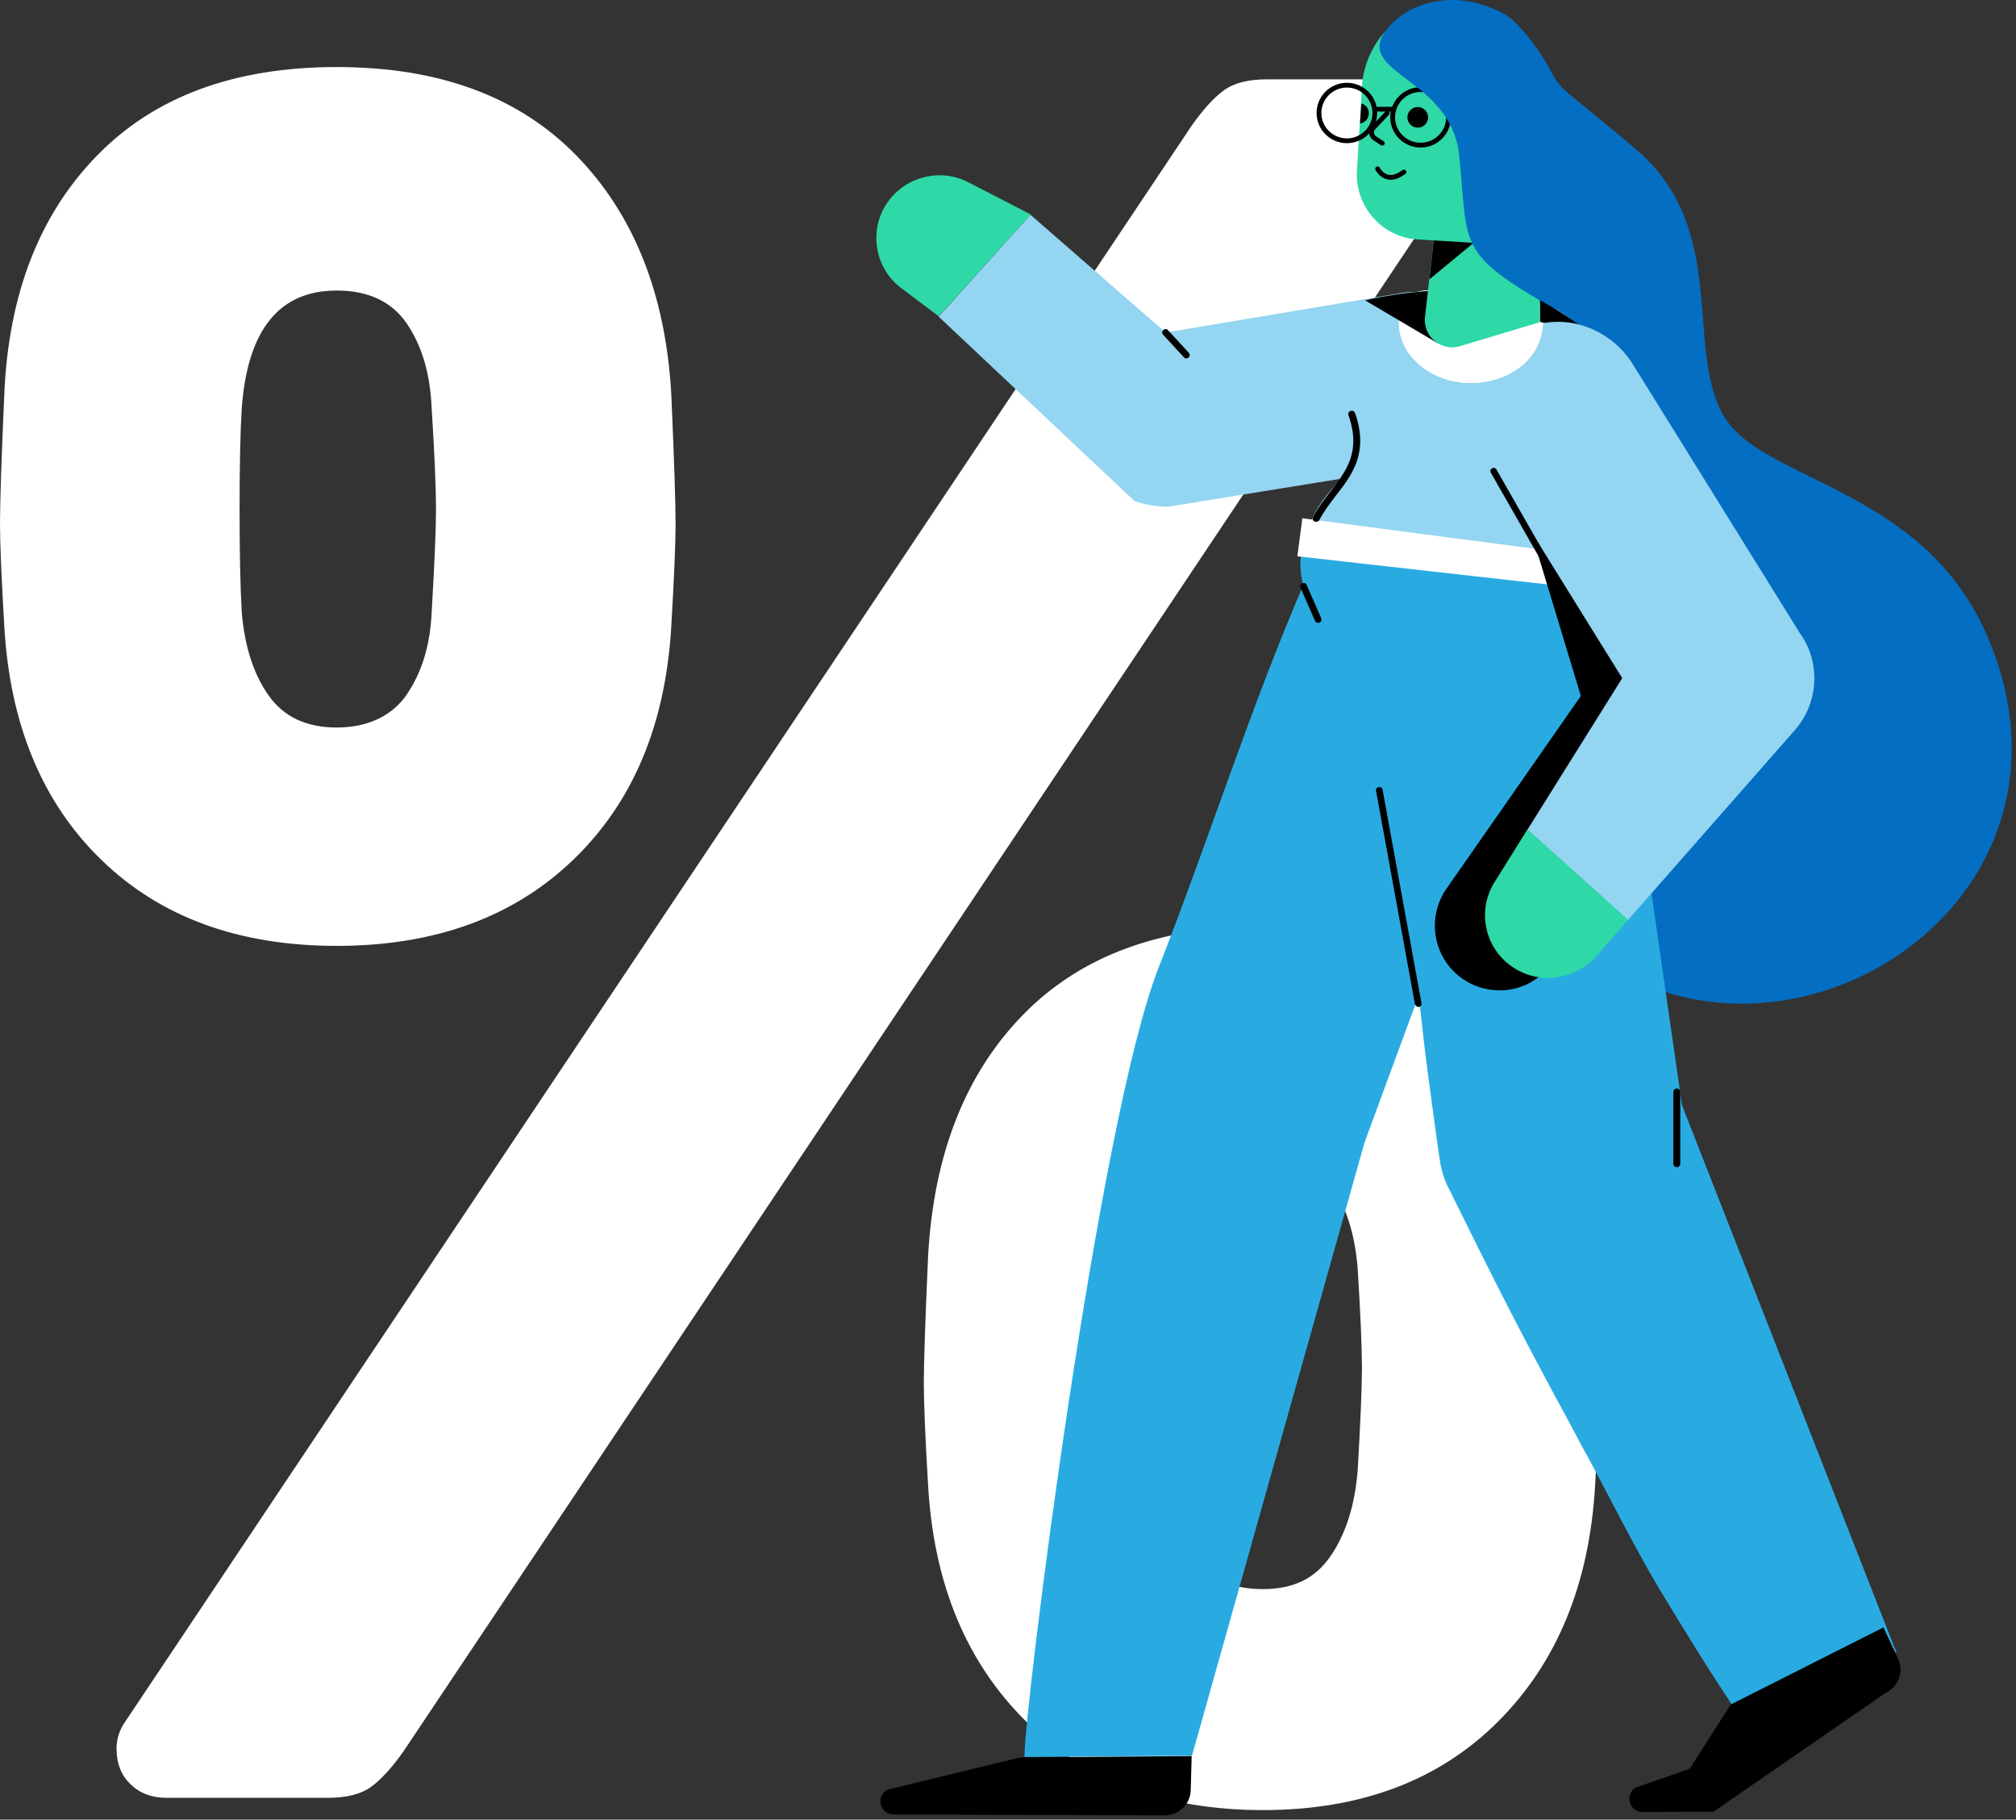 <svg width="421" height="380" viewBox="0 0 421 380" fill="none" xmlns="http://www.w3.org/2000/svg">
<rect x="0" y="0" width="421" height="380" fill="#333333" stroke="none"/>
<g clip-path="url(#clip0_316_535)">
<path d="M21.186 179.595C8.863 167.632 2.099 151.399 0.903 130.895C0.301 120.643 0 113.464 0 109.365C0 104.923 0.293 95.87 0.903 82.195C1.806 61.349 8.261 44.773 20.284 32.468C32.298 20.153 48.978 14 70.315 14C91.652 14 108.324 20.153 120.346 32.459C132.361 44.764 138.975 61.349 140.178 82.186C140.78 95.861 141.081 104.923 141.081 109.356C141.081 113.455 140.78 120.634 140.178 130.886C138.975 151.39 132.14 167.632 119.673 179.586C107.199 191.559 90.749 197.531 70.315 197.531C49.881 197.531 33.502 191.559 21.186 179.586V179.595ZM27.269 372.622C25.313 370.748 24.339 368.262 24.339 365.19C24.339 363.136 24.941 361.262 26.144 359.55L248.811 26.306C251.211 22.892 253.468 20.414 255.575 18.874C257.674 17.333 260.683 16.567 264.588 16.567H298.391C301.393 16.567 303.872 17.513 305.828 19.387C307.776 21.27 308.759 23.747 308.759 26.819C308.759 28.873 308.149 30.756 306.953 32.459L84.286 365.703C81.878 369.127 79.621 371.595 77.522 373.135C75.415 374.676 72.406 375.442 68.509 375.442H34.706C31.696 375.442 29.217 374.505 27.269 372.622ZM84.967 144.994C88.119 140.381 89.846 134.661 90.147 127.823C90.749 117.571 91.05 110.392 91.05 106.293C91.05 101.852 90.749 94.843 90.147 85.276C89.846 78.096 88.119 72.204 84.967 67.592C81.815 62.98 76.928 60.673 70.315 60.673C58.292 60.673 51.679 68.88 50.483 85.285C50.182 90.077 50.032 97.077 50.032 106.302C50.032 115.527 50.182 122.706 50.483 127.832C51.085 135.012 52.962 140.823 56.114 145.264C59.266 149.714 64.003 151.93 70.315 151.93C76.627 151.93 81.807 149.624 84.967 145.012V144.994ZM214.327 359.55C201.853 347.245 195.017 330.84 193.822 310.337C193.212 300.085 192.919 292.905 192.919 288.806C192.919 284.707 193.212 275.825 193.822 262.15C195.017 240.962 201.631 224.215 213.654 211.909C225.668 199.603 242.348 193.451 263.685 193.451C285.022 193.451 301.694 199.603 313.717 211.909C325.731 224.215 332.194 240.962 333.097 262.15C333.699 275.825 334 284.707 334 288.806C334 292.905 333.699 300.085 333.097 310.337C331.893 330.84 325.129 347.254 312.814 359.55C300.49 371.856 284.111 378.009 263.685 378.009C243.259 378.009 226.793 371.856 214.327 359.55ZM277.878 324.949C281.03 320.336 282.907 314.436 283.509 307.265C284.111 297.013 284.412 289.833 284.412 285.734C284.412 281.293 284.111 274.284 283.509 264.717C282.907 257.538 281.03 251.736 277.878 247.286C274.726 242.845 269.989 240.619 263.677 240.619C257.365 240.619 252.185 242.926 249.025 247.538C245.873 252.15 244.138 257.88 243.845 264.708C243.544 269.501 243.394 276.501 243.394 285.725C243.394 294.95 243.544 302.13 243.845 307.256C244.138 314.436 245.873 320.327 249.025 324.94C252.177 329.552 257.064 331.858 263.677 331.858C270.29 331.858 274.718 329.552 277.878 324.94V324.949Z" fill="white"/>
</g>
<path d="M307.728 162.491C301.31 142.731 310.018 140.384 296.661 120.233C283.238 100.02 300.85 63.825 300.195 43.478C299.932 36.694 295.81 25.741 294.5 15.765C292.993 3.309 308.321 -3.861 316.962 5.204C319.846 8.333 322.333 11.792 324.231 15.508C325.016 16.945 326.063 18.314 327.373 19.359C331.433 22.751 335.622 26.076 341.323 30.898C361.104 47.395 351.869 72.112 359.726 86.457C367.583 100.802 401.773 101.389 415.196 133.276C444.273 202.201 335.824 249.282 307.728 162.491Z" fill="#036EC2"/>
<path d="M215.256 44.785L202.225 38.068C195.807 34.743 187.815 37.286 184.477 43.679C181.532 49.351 183.1 56.331 188.213 60.175L196.008 66.043L215.262 44.785H215.256Z" fill="#2ED8A7"/>
<path d="M196.003 66.11L236.935 104.652C239.164 105.434 241.455 105.758 243.88 105.825L298.695 96.957C308.585 95.197 315.266 85.808 313.496 75.895C311.794 66.244 302.626 59.722 292.865 61.158L243.42 69.44L215.195 44.857L196.009 66.115L196.003 66.11Z" fill="#94D5F1"/>
<path d="M340.08 123.948L271.578 117.36C273.673 99.103 286.184 101.316 282.711 88.535C279.895 78.035 284.414 64.992 293.912 61.471C296.141 60.689 298.499 60.365 300.856 60.689C311.726 61.93 312.516 61.539 317.097 62.058C318.536 62.187 319.981 62.517 321.353 62.969C333.142 66.881 339.296 80.835 334.189 92.771C333.209 95.051 332.554 97.466 332.358 99.88C331.966 104.183 341.525 111.358 340.086 123.943L340.08 123.948Z" fill="#94D5F1"/>
<path d="M322.267 67.411C322.267 74.391 315.518 79.996 307.202 79.996C298.885 79.996 292.137 74.324 292.137 67.411C292.137 65.327 292.725 63.237 293.907 61.544C296.136 60.761 298.493 60.437 300.851 60.761C311.721 62.002 312.511 61.611 317.092 62.13C318.531 62.259 319.976 62.589 321.348 63.041C321.936 64.41 322.267 65.908 322.267 67.411Z" fill="white"/>
<path d="M322.267 67.411C322.267 74.391 315.518 79.996 307.202 79.996C298.885 79.996 292.137 74.324 292.137 67.411C292.137 65.327 292.725 63.237 293.907 61.544C296.136 60.761 298.493 60.437 300.851 60.761C311.721 62.002 312.511 61.611 317.092 62.13C318.531 62.259 319.976 62.589 321.348 63.041C321.936 64.41 322.267 65.908 322.267 67.411Z" fill="white"/>
<path d="M270.923 116.192L326.589 123.496L327.637 115.538L271.97 108.234L270.923 116.192Z" fill="white"/>
<path d="M272.754 120.818C261.161 147.553 252.582 175.008 241.975 202.005C229.335 234.025 213.75 357.794 213.946 366.92L248.919 366.657L285.399 237.021L284.811 238.977L322.406 136.924C322.669 136.013 277.413 122.512 272.765 120.818H272.754Z" fill="#29ABE2"/>
<path d="M293.055 135.622L292.988 137.254L292.921 138.886L292.854 142.144L292.786 148.665C292.719 150.817 292.854 153.035 292.854 155.187L292.982 161.708C293.246 170.381 293.766 179.054 294.422 187.66C295.01 196.266 295.928 204.939 296.908 213.551C297.827 222.157 299.07 230.701 300.246 239.374L300.772 242.895C301.036 244.459 301.495 245.957 302.15 247.393C304.833 252.808 311.906 267.153 315.708 274.457L319.242 281.241L322.843 288.026C325.201 292.524 327.754 297.023 330.112 301.588C335.091 310.524 341.117 322.846 346.42 331.653C351.724 340.455 357.161 349.323 362.991 357.935L395.999 345.026L350.223 228.17L351.992 235.932L337.062 132.247L293.055 135.639V135.622Z" fill="#29ABE2"/>
<path d="M340.08 123.949C338.966 133.6 327.245 146.906 310.349 145.145L296.729 143.318C281.339 141.686 270.531 126.687 271.645 116.254L340.08 123.949Z" fill="#29ABE2"/>
<path d="M323.644 201.748L336.939 185.38C341.324 182.379 343.62 177.227 343.032 172.013L340.215 130.799L319.914 111.626L330.129 145.34L302.032 185.643C299.283 189.621 298.891 194.707 300.918 199.077C304.06 205.794 312.18 208.728 318.928 205.531C320.76 204.615 322.4 203.38 323.644 201.748Z" fill="black"/>
<path d="M296.135 50.004L308.903 50.787C315.517 51.178 321.151 46.16 321.543 39.638L322.658 20.465C323.246 9.964 315.193 0.9 304.647 0.252C294.102 -0.335 285.002 7.684 284.413 18.185L283.366 35.726C282.974 43.159 288.67 49.619 296.135 50.01V50.004Z" fill="#2ED8A7"/>
<path d="M285.853 23.656C285.853 24.762 285.069 25.612 284.021 25.807L284.285 21.633C285.136 21.761 285.858 22.611 285.858 23.656H285.853Z" fill="black"/>
<path d="M300.195 71.653L285.069 62.718C285.069 62.718 295.418 60.175 305.762 60.633L300.195 71.653Z" fill="black"/>
<path d="M304.844 72.307L321.544 67.289L322.003 30.965L301.702 29.725L297.575 66.244C297.25 69.373 299.473 72.112 302.615 72.503C303.399 72.631 304.122 72.503 304.844 72.307Z" fill="#2ED8A7"/>
<path d="M281.272 29.401C284.492 29.401 287.102 26.801 287.102 23.594C287.102 20.388 284.492 17.788 281.272 17.788C278.052 17.788 275.442 20.388 275.442 23.594C275.442 26.801 278.052 29.401 281.272 29.401Z" stroke="black" stroke-miterlimit="10" stroke-linecap="round"/>
<path d="M289.717 23.594L286.833 26.656C286.245 27.243 286.307 28.154 286.9 28.741L286.968 28.808L288.67 29.914" stroke="black" stroke-miterlimit="10" stroke-linecap="round"/>
<path d="M287.69 35.263C287.69 35.263 289.46 38.783 293.189 35.916" stroke="black" stroke-miterlimit="10" stroke-linecap="round"/>
<path d="M299.411 50.2L307.727 50.72L298.493 58.348L299.411 50.2Z" fill="black"/>
<path d="M296.068 26.657C297.262 26.657 298.23 25.693 298.23 24.505C298.23 23.317 297.262 22.354 296.068 22.354C294.874 22.354 293.906 23.317 293.906 24.505C293.906 25.693 294.874 26.657 296.068 26.657Z" fill="black"/>
<path d="M296.661 30.311C299.881 30.311 302.491 27.714 302.491 24.511C302.491 21.307 299.881 18.71 296.661 18.71C293.442 18.71 290.832 21.307 290.832 24.511C290.832 27.714 293.442 30.311 296.661 30.311Z" stroke="black" stroke-miterlimit="10" stroke-linecap="round"/>
<path d="M186.633 378.924L243.218 379.12C246.164 379.12 248.589 376.773 248.656 373.839L248.852 366.73L213.879 366.993C213.352 366.993 212.764 367.06 212.305 367.189L185.978 373.582C182.769 374.303 183.357 378.863 186.633 378.93V378.924Z" fill="black"/>
<path d="M343.093 378.4L357.827 378.333L393.848 353.487C396.531 352.185 397.645 348.989 396.335 346.312L393.322 339.857L361.428 355.963L352.849 369.397L342.303 373.046C339.162 373.829 339.817 378.461 343.087 378.394L343.093 378.4Z" fill="black"/>
<path d="M324.691 64.545C303.931 52.676 306.68 51.636 304.715 32.396C303.079 16.486 283.232 15.312 289.191 6.701C293.38 0.638 303.012 -2.168 312.045 1.94C321.017 6.047 327.502 21.309 327.698 32.262C327.894 43.215 324.685 64.54 324.685 64.54L324.691 64.545Z" fill="#036EC2"/>
<path d="M296.202 210.287C295.878 210.287 295.614 210.025 295.48 209.7L287.36 165.162C287.292 164.771 287.556 164.38 287.948 164.38C288.34 164.313 288.732 164.575 288.732 164.966L296.852 209.505C296.919 209.896 296.656 210.287 296.264 210.287H296.197H296.202Z" fill="black"/>
<path d="M275.247 130.08C274.983 130.08 274.72 129.951 274.591 129.622L271.578 122.709C271.45 122.318 271.578 121.927 271.971 121.798C272.363 121.67 272.755 121.798 272.889 122.189L275.902 129.102C276.031 129.493 275.902 129.884 275.51 130.013C275.443 130.08 275.314 130.08 275.247 130.08Z" fill="black"/>
<path d="M274.787 108.955C274.72 108.955 274.524 108.888 274.462 108.888C274.138 108.693 274.003 108.302 274.199 107.977C275.246 106.022 276.557 104.261 277.867 102.63C281.143 98.326 284.285 94.348 281.603 86.72C281.474 86.329 281.67 85.937 282.062 85.809C282.454 85.68 282.846 85.876 282.98 86.267C285.864 94.549 282.392 99.115 278.987 103.485C277.744 105.116 276.434 106.81 275.454 108.704C275.319 108.832 275.062 108.967 274.798 108.967L274.787 108.955Z" fill="black"/>
<path d="M321.611 62.718C325.408 64.741 329.009 67.155 332.352 69.893L321.611 67.222V62.723V62.718Z" fill="black"/>
<path d="M350.166 243.745C349.774 243.745 349.444 243.421 349.444 243.03V228.031C349.444 227.64 349.769 227.315 350.166 227.315C350.564 227.315 350.889 227.64 350.889 228.031V243.03C350.889 243.488 350.564 243.745 350.166 243.745Z" fill="black"/>
<path d="M318.99 173.187L312.113 184.207C308.248 190.337 310.147 198.49 316.369 202.268C321.868 205.66 328.941 204.548 333.265 199.792L340.075 192.03" fill="#2ED8A7"/>
<path d="M376.493 133.146L375.709 131.973L340.999 76.09C336.939 69.569 329.406 66.177 322.272 67.484C322.076 70.547 320.569 78.829 308.125 80.069C306.49 85.087 307.207 90.631 309.957 95.197L338.77 141.624L318.99 173.248L340.013 192.091L374.852 152.443C379.568 147.033 380.223 139.204 376.488 133.141L376.493 133.146Z" fill="#94D5F1"/>
<path d="M324.361 120.886C324.097 120.886 323.901 120.757 323.773 120.494L311.329 98.717C311.133 98.393 311.262 97.935 311.592 97.806C311.917 97.611 312.376 97.739 312.51 98.069L324.954 119.846C325.15 120.17 325.021 120.629 324.691 120.757C324.624 120.824 324.495 120.886 324.361 120.886Z" fill="black"/>
<path d="M247.738 74.85C247.542 74.85 247.346 74.783 247.211 74.587L242.888 69.893C242.625 69.63 242.625 69.111 242.955 68.915C243.218 68.652 243.739 68.652 243.935 68.982L248.259 73.676C248.522 73.939 248.522 74.459 248.191 74.654C248.124 74.783 247.928 74.85 247.732 74.85H247.738Z" fill="black"/>
<path d="M287.096 22.811H290.96" stroke="black" stroke-miterlimit="10" stroke-linecap="round"/>
<defs>
<clipPath id="clip0_316_535">
<rect width="334" height="364" fill="white" transform="translate(0 14)"/>
</clipPath>
</defs>
</svg>
